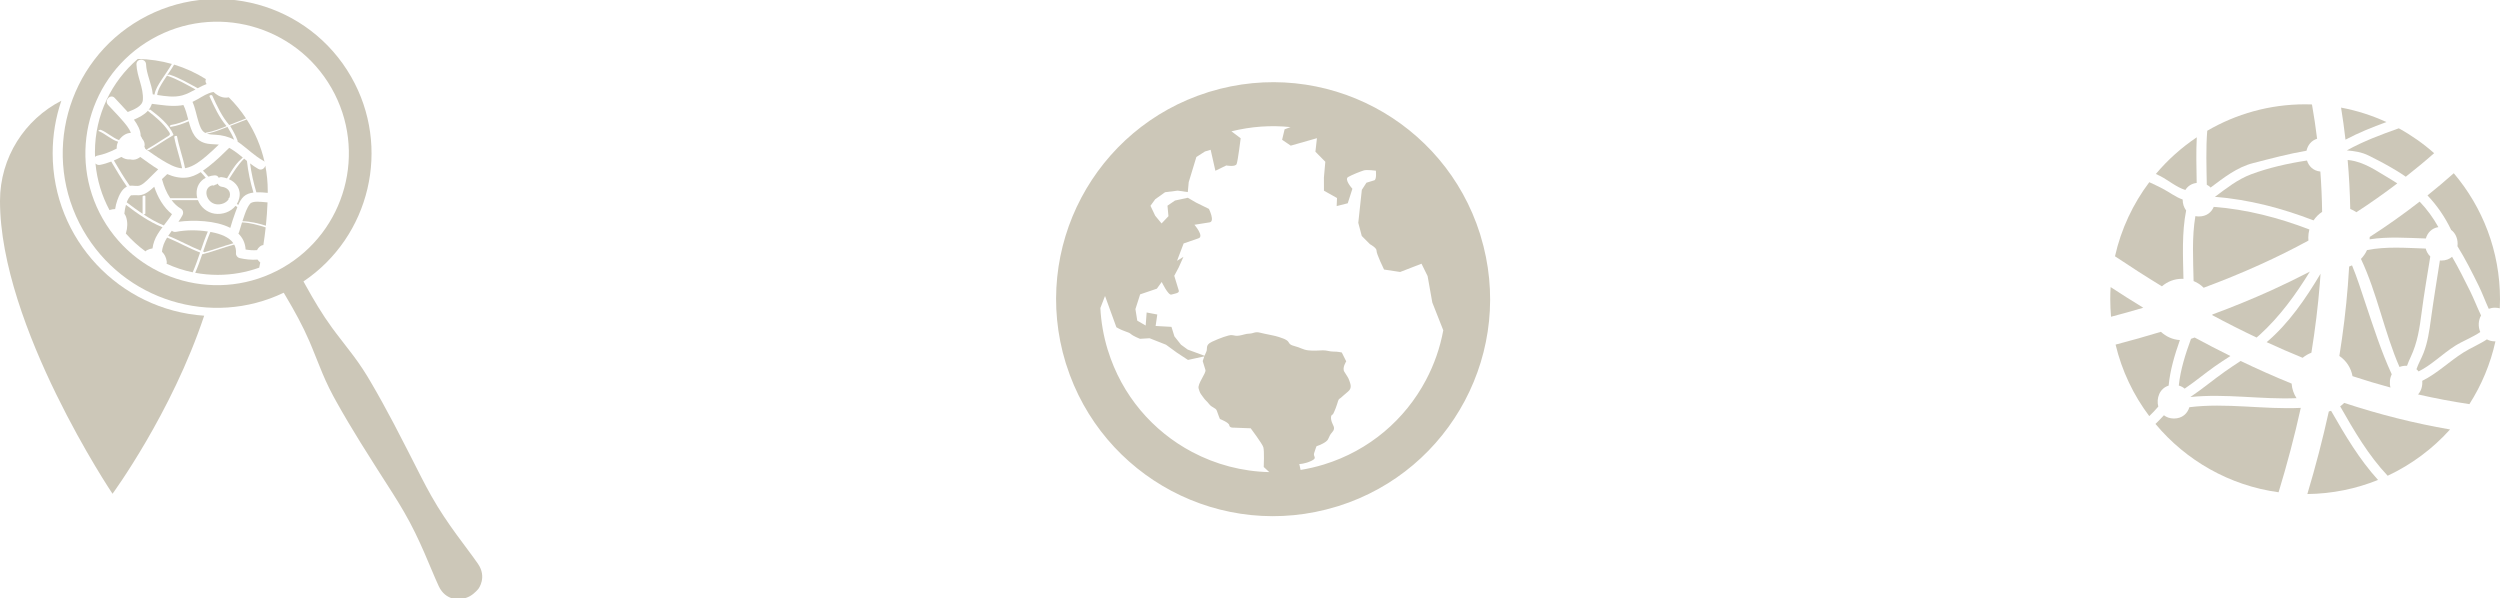 <?xml version="1.0" encoding="utf-8"?>
<!-- Generator: Adobe Illustrator 16.0.0, SVG Export Plug-In . SVG Version: 6.00 Build 0)  -->
<!DOCTYPE svg PUBLIC "-//W3C//DTD SVG 1.1//EN" "http://www.w3.org/Graphics/SVG/1.1/DTD/svg11.dtd">
<svg version="1.1" id="Layer_1" xmlns="http://www.w3.org/2000/svg" xmlns:xlink="http://www.w3.org/1999/xlink" x="0px" y="0px"
	 width="580.96px" height="139.05px" viewBox="0 0 580.96 139.05" enable-background="new 0 0 580.96 139.05" xml:space="preserve">
<g>
	<path fill-rule="evenodd" clip-rule="evenodd" fill="#CCC7B8" d="M280.67,21.453l0.011-0.011l0.366-0.11
		c13.305-4.079,27.012-2.401,38.4,3.634c11.299,5.99,20.335,16.25,24.481,29.367l0.007,0.021l0.107,0.371
		c4.094,13.303,2.406,26.996-3.633,38.391c-5.986,11.305-16.244,20.34-29.373,24.486h-0.01l-0.366,0.107
		c-13.307,4.092-27.014,2.412-38.405-3.621c-11.297-5.992-20.333-16.246-24.478-29.377l-0.006-0.01l-0.116-0.361
		c-4.086-13.312-2.399-27.018,3.636-38.411C257.284,34.635,267.535,25.589,280.67,21.453L280.67,21.453z M335.395,76.756
		l-2.549-6.46l-1.095-6.142l-1.416-2.871l-4.964,1.921l-3.742-0.568c0,0-1.795-3.676-1.739-4.363
		c0.058-0.677-1.522-1.518-1.522-1.518l-1.915-1.92l-0.81-3.058l0.825-7.659l1.075-1.659c0,0,1.209-0.371,1.817-0.556
		c0.599-0.186,0.37-2.237,0.37-2.237s-2.072-0.284-2.799-0.067c-0.719,0.229-2.617,0.95-3.635,1.529
		c-1.008,0.565,0.977,2.738,0.977,2.738l-1.079,3.372l-2.575,0.653l0.08-1.876l-3.033-1.7l-0.01-3.045l0.326-3.679l-2.302-2.335
		l0.355-3.143l-6.085,1.734l-2.008-1.365l0.578-2.431l1.381-0.515c-4.49-0.469-9.129-0.162-13.733,0.982l2.146,1.615
		c0,0-0.64,5.216-0.939,5.979c-0.3,0.743-2.407,0.338-2.407,0.338l-2.531,1.233l-1.102-4.876l-1.333,0.402l-1.985,1.277
		l-1.778,5.839l-0.215,2.313l-2.351-0.338l-2.929,0.37l-2.283,1.627l-1.111,1.526l1.102,2.314l1.48,1.789l1.598-1.683l-0.226-2.444
		l1.752-1.199l2.974-0.644l1.932,1.125l2.969,1.462c0,0,1.466,2.925,0.16,3.131l-3.526,0.558c0,0,2.317,2.674,0.965,3.143
		l-3.47,1.199l-1.535,4.038l1.49-0.927l-1.112,2.487l-1.021,1.919c0,0,0.866,2.817,1.051,3.43c0.187,0.62-0.985,0.709-1.724,0.935
		c-0.735,0.231-2.241-2.933-2.241-2.933l-1.129,1.56l-3.885,1.32l-1.097,3.428l0.427,2.682l1.955,1.135l0.226-3.031l2.473,0.469
		l-0.387,2.664l3.682,0.205l0.682,2.205l1.534,1.941l1.555,1.135l3.913,1.441c0.114-0.293,0.249-0.611,0.385-0.873
		c0.422-0.787-0.364-1.604,1.377-2.4c1.739-0.809,3.879-1.594,4.556-1.529c0.682,0.045,0.873,0.264,1.754,0.111
		c0.888-0.131,1.455-0.438,2.376-0.459c0.916-0.023,1.288-0.525,2.444-0.217c1.151,0.303,3.662,0.719,4.414,1.012
		c0.754,0.309,1.151,0.316,1.824,0.775c0.665,0.449,0.293,0.961,1.731,1.311c1.426,0.359,1.97,0.854,3.212,1.004
		c1.236,0.152,2.514,0.021,3.438,0c0.922-0.021,1.557,0.305,2.471,0.293c0.921-0.02,1.915,0.209,1.915,0.209l1.03,2.063
		c0,0-0.992,1.494-0.451,2.391c0.541,0.893,0.965,1.416,1.152,2.027c0.184,0.602,0.795,1.736-0.265,2.588
		c-1.057,0.861-1.146,1.016-1.675,1.451c-0.528,0.414-0.486,0.143-0.872,1.451c-0.394,1.311-0.978,2.412-0.978,2.412
		s-0.645,0.064-0.393,1.311c0.25,1.254,1.202,1.746,0.214,2.848c-0.984,1.104-0.593,1.506-1.452,2.172
		c-0.857,0.652-2.182,1.068-2.182,1.068s-0.301,0.742-0.557,1.615c-0.264,0.873,0.85,1.07-0.646,1.791
		c-1.499,0.717-2.813,0.74-2.813,0.74s0.182,0.58,0.311,1.365c1.799-0.297,3.594-0.707,5.385-1.254l0.037-0.014
		c10.608-3.264,18.887-10.508,23.697-19.588C333.279,84.732,334.65,80.816,335.395,76.756L335.395,76.756z M294.969,109.711
		c-0.637-0.59-1.298-1.188-1.298-1.188s0.169-3.754-0.094-4.605c-0.263-0.838-2.933-4.389-2.933-4.389l-4.018-0.152
		c0,0-0.901,0.076-0.965-0.564c-0.066-0.635-2.167-1.443-2.167-1.443s-0.491-1.178-0.714-1.898c-0.226-0.719-1.142-0.709-1.801-1.57
		c-0.66-0.854-0.747-0.688-1.441-1.672c-0.697-0.971-0.659-0.848-0.993-1.941c-0.337-1.08,1.802-3.59,1.577-4.32
		c-0.219-0.721-0.633-2.064-0.633-2.064s0.158-0.498,0.377-1.09l-3.797,0.83l-2.515-1.648l-2.594-1.889l-3.813-1.506l-2.234,0.133
		c0,0-1.564-0.611-2.13-1.127c-0.563-0.512-1.519-0.486-3.351-1.559l-2.64-7.267l-1.086,2.796c0.162,3.227,0.726,6.488,1.712,9.719
		l0.017,0.033c3.256,10.609,10.503,18.891,19.589,23.701C282.495,107.934,288.641,109.57,294.969,109.711z"/>
	<g>
		<path fill="#CCC7B8" d="M70.521,65.4C85.978,55,90.998,34.266,81.599,17.839C71.756,0.643,49.836-5.323,32.64,4.516
			c-17.2,9.843-23.162,31.763-13.323,48.962c9.401,16.426,29.82,22.601,46.617,14.546c0.19,0.321,0.38,0.645,0.572,0.971
			c1.887,3.178,3.837,6.701,5.35,10.215c0.216,0.504,0.427,1.004,0.632,1.502c0.611,1.488,1.229,3.014,1.846,4.566
			c0.423,1.068,0.871,2.139,1.354,3.201c0.534,1.182,1.108,2.354,1.736,3.514c0.228,0.418,0.457,0.836,0.689,1.256
			c1.798,3.234,3.722,6.455,5.673,9.604c2.559,4.137,5.167,8.154,7.597,11.975c0.882,1.389,1.715,2.764,2.498,4.111
			c3.83,6.588,6.072,12.961,8.076,17.279c1.605,3.459,4.958,3.045,4.958,3.045s1.288-0.154,2.33-0.75
			c1.088-0.623,1.934-1.689,1.934-1.689s2.055-2.68-0.114-5.814c-2.708-3.92-7.066-9.078-10.808-15.719
			c-0.765-1.361-1.528-2.771-2.276-4.234c-2.063-4.037-4.207-8.318-6.474-12.619c-1.728-3.277-3.532-6.568-5.409-9.758
			c-0.244-0.412-0.486-0.824-0.732-1.23c-0.682-1.129-1.405-2.217-2.15-3.277c-0.672-0.955-1.366-1.883-2.072-2.787
			c-1.025-1.318-2.031-2.623-3.005-3.906c-0.325-0.428-0.647-0.863-0.973-1.305c-2.264-3.088-4.312-6.554-6.097-9.788
			C70.884,66.053,70.702,65.725,70.521,65.4z M23.89,50.863c-8.398-14.677-3.312-33.379,11.366-41.774
			C49.929,0.691,68.63,5.781,77.027,20.453c8.397,14.676,3.31,33.378-11.364,41.773C50.989,70.622,32.286,65.535,23.89,50.863z"/>
		<path fill="#CCC7B8" d="M12.238,35.623c0-4.273,0.708-8.384,2.017-12.214c-8.46,4.33-14.256,13.127-14.256,23.283
			c0,29.12,26.147,68.05,26.147,68.05s13.743-18.713,21.3-41.377C27.776,72.016,12.238,55.638,12.238,35.623z"/>
		<g>
			<path fill="#CCC7B8" d="M31.125,27.81c0.792,1.091,1.577,2.422,1.562,3.776c0.154,0.191,0.271,0.411,0.354,0.648
				c0.313,0.358,0.536,0.783,0.571,1.275c0.017,0.223-0.007,0.426-0.062,0.609c0.096,0.132,0.164,0.275,0.189,0.438
				c1.336,0.923,2.645,1.887,4.041,2.719c1.257,0.747,2.943,1.758,4.541,1.835c-0.48-2.449-1.386-4.789-1.827-7.252
				c-0.048-0.259,0.601-0.417,0.646-0.172c0.45,2.508,1.387,4.895,1.858,7.398c0.084-0.013,0.165-0.023,0.248-0.041
				c1.814-0.393,3.417-1.681,4.799-2.857c0.97-0.828,1.9-1.7,2.81-2.59c-0.861-0.084-1.735-0.058-2.593-0.201
				c-2.942-0.502-3.752-2.793-4.409-5.213c-1.342,0.569-2.673,1.062-4.118,1.287c-0.442,0.066-0.274-0.383,0.065-0.438
				c1.342-0.204,2.579-0.683,3.822-1.216c0.042-0.017,0.084-0.026,0.125-0.029c-0.314-1.183-0.617-2.374-1.132-3.386
				c-0.181,0.04-0.362,0.072-0.544,0.099c-2.284,0.313-4.517-0.107-6.778-0.375c-0.017,0.054-0.036,0.108-0.055,0.164
				c-0.171,0.48-0.414,0.895-0.705,1.262c0.138-0.084,0.341-0.122,0.441-0.043c2.033,1.589,4.271,3.334,5.325,5.759
				c0.032,0.077-0.059,0.176-0.116,0.207c-1.862,1.057-3.604,2.309-5.465,3.363c-0.238,0.136-0.797-0.022-0.417-0.238
				c1.049-0.593,2.057-1.247,3.07-1.897c0.559-0.364,1.12-0.728,1.696-1.063c0.663-0.387,0.419-0.671,0.031-1.244
				c-1.226-1.806-2.929-3.213-4.632-4.544c-0.059-0.047-0.076-0.098-0.067-0.144C33.553,26.671,32.34,27.267,31.125,27.81z"/>
			<path fill="#CCC7B8" d="M26.641,50.846c-0.004-0.012-0.004-0.022-0.004-0.036c-0.005,0.005-0.012,0.005-0.019,0.008
				C26.625,50.826,26.632,50.837,26.641,50.846z"/>
			<path fill="#CCC7B8" d="M51.293,22.467c-0.633-0.238-1.18-0.63-1.672-1.091c-1.349,0.209-2.589,1.051-3.748,1.709
				c-0.369,0.211-0.752,0.41-1.142,0.59c0.679,1.513,0.928,3.174,1.438,4.747c0.263,0.816,0.596,1.91,1.387,2.379
				c0.068,0.038,0.135,0.07,0.199,0.104c0.068-0.05,0.166-0.101,0.263-0.114c1.56-0.229,3.128-0.886,4.624-1.485
				c-1.729-2.038-2.852-4.493-3.95-6.905c-0.12-0.266,0.519-0.452,0.646-0.174c1.09,2.393,2.206,4.816,3.924,6.83
				c0.096-0.036,0.191-0.071,0.283-0.108c1.215-0.463,2.427-0.937,3.632-1.424c-1.165-1.772-2.514-3.416-4.015-4.909
				C52.575,22.746,51.95,22.716,51.293,22.467z"/>
			<path fill="#CCC7B8" d="M53.517,29.319c0.662,1.098,1.289,2.206,1.708,3.419c0.023,0.063,0.008,0.124-0.033,0.174
				c0.215,0.135,0.428,0.28,0.64,0.436c1.777,1.317,3.374,2.894,5.311,3.979c0.135,0.076,0.243,0.17,0.327,0.269
				c-0.802-3.554-2.223-6.875-4.142-9.842c-1.285,0.515-2.574,1.021-3.869,1.506C53.481,29.274,53.503,29.293,53.517,29.319z"/>
			<path fill="#CCC7B8" d="M53.308,45.946c0.028-0.081,0.056-0.168,0.077-0.257c0.315-1.289-0.61-2.139-1.848-2.287
				c-0.487-0.061-0.808-0.366-0.959-0.734c-0.157,0.155-0.371,0.263-0.633,0.301c-0.12,0.134-0.453,0.215-0.587,0.089
				c-2.389,0.588-1.451,4.053,0.87,4.407c1.073,0.165,2.368-0.263,2.933-1.222c-0.017-0.029-0.038-0.059-0.052-0.088
				C53.068,46.081,53.169,45.997,53.308,45.946z"/>
			<path fill="#CCC7B8" d="M36.532,22.072c1.947,0.295,3.97,0.608,5.838,0.089c1.085-0.305,2.078-0.838,3.063-1.378
				c-2.147-1.144-4.237-2.416-6.563-3.168c-0.223-0.073,0.361-0.331,0.526-0.277c2.319,0.753,4.408,2.021,6.554,3.164
				c0.674-0.365,1.353-0.717,2.065-0.975c-0.29-0.372-0.308-0.793-0.179-1.147c-2.275-1.431-4.75-2.568-7.376-3.368
				c-0.72,1.253-1.595,2.413-2.364,3.634C37.452,19.674,36.664,20.833,36.532,22.072z"/>
			<path fill="#CCC7B8" d="M60.016,39.253c-0.671-0.374-1.294-0.813-1.898-1.277c0.29,2.276,0.799,4.518,1.456,6.721
				c0.493-0.021,0.983-0.003,1.433,0.021c0.404,0.023,0.808,0.057,1.212,0.1c0-0.148,0.002-0.295,0.002-0.441
				c0-2.013-0.195-3.981-0.565-5.887C61.492,39.139,60.779,39.681,60.016,39.253z"/>
			<path fill="#CCC7B8" d="M54.238,56.529c-1.001-1.468-3.063-2.179-4.887-2.544c-0.152-0.028-0.306-0.056-0.46-0.087
				c-0.641,1.493-1.166,3.031-1.688,4.568c0.061,0.021,0.119,0.049,0.18,0.07c0.062,0.021,0.069,0.059,0.043,0.095
				C49.724,58.01,51.947,57.153,54.238,56.529z"/>
			<path fill="#CCC7B8" d="M33.367,49.839c1.492,0.982,3.046,1.866,4.7,2.551c0.655-0.857,1.326-1.704,1.9-2.621
				c-1.979-1.546-3.34-3.984-4.125-6.372c-0.005,0.005-0.011,0.008-0.014,0.012c-0.985,0.897-2.141,1.924-3.545,1.967
				c-0.386,0.012-0.767-0.013-1.15-0.021c-0.211-0.005-0.781,0.106-0.642-0.027c-0.486,0.468-0.82,1.058-1.039,1.694
				c1.201,0.92,2.422,1.827,3.683,2.668c0-0.002-0.002-0.004-0.002-0.007v-3.993c0-0.225,0.649-0.361,0.649-0.077v3.994
				C33.782,49.738,33.553,49.839,33.367,49.839z"/>
			<path fill="#CCC7B8" d="M38.834,55.205c-0.629,1.025-1.1,2.096-1.188,3.297c0.597,0.582,0.966,1.34,1.092,2.195
				c0.032,0.207,0.022,0.405-0.024,0.595c1.917,0.879,3.947,1.551,6.064,1.989c0.657-1.5,1.193-3.045,1.722-4.595
				C43.877,57.679,41.432,56.27,38.834,55.205z"/>
			<path fill="#CCC7B8" d="M25.846,37.542c-0.849,0.33-1.721,0.602-2.603,0.774c-0.448,0.084-0.813-0.073-1.057-0.339
				c0.357,3.9,1.496,7.573,3.263,10.857c0.046-0.021,0.093-0.039,0.144-0.058c0.396-0.128,0.789-0.194,1.166-0.19
				c0.104-0.709,0.267-1.404,0.503-2.059c0.416-1.153,1.055-2.604,2.227-3.161C28.182,41.482,27.004,39.519,25.846,37.542z"/>
			<path fill="#CCC7B8" d="M56.636,45.67c0.605-0.56,1.413-0.814,2.256-0.918c-0.712-2.407-1.246-4.859-1.51-7.355
				c-0.218-0.177-0.435-0.357-0.651-0.534c-1.418,1.396-2.416,3.054-3.514,4.775c1.704,0.768,2.875,2.363,2.367,4.466
				c-0.116,0.471-0.298,0.903-0.537,1.29c0.106,0.077,0.212,0.152,0.321,0.226C55.691,46.878,56.087,46.176,56.636,45.67z"/>
			<path fill="#CCC7B8" d="M58.106,47.364c-0.769,0.942-1.176,2.298-1.564,3.432c-0.071,0.206-0.14,0.408-0.207,0.614
				c0.015-0.003,0.031-0.003,0.04-0.003c1.814,0.036,3.652,0.494,5.412,1.037c0.191-1.808,0.319-3.612,0.384-5.41
				c-0.179-0.017-0.36-0.032-0.539-0.046C60.762,46.929,58.721,46.606,58.106,47.364z"/>
			<path fill="#CCC7B8" d="M22.649,36.163c1.458-0.282,2.892-0.84,4.212-1.509c0.084-0.042,0.172-0.087,0.261-0.132
				c-0.032-0.536,0.083-1.091,0.326-1.586c-1.688-0.509-2.934-1.843-4.555-2.501c-0.215-0.087,0.372-0.331,0.527-0.268
				c1.517,0.614,2.715,1.829,4.243,2.395c0.006-0.014,0.013-0.027,0.023-0.037c0.643-0.926,1.638-1.635,2.719-1.641
				c-0.32-1.034-1.379-2.212-1.853-2.772c-1.097-1.299-2.316-2.486-3.451-3.748c-0.958-1.068,0.613-2.652,1.578-1.58
				c0.988,1.101,2.035,2.139,3.011,3.244c1.307-0.533,3.392-1.267,3.507-2.79c0.217-2.842-1.399-5.453-1.486-8.282
				c-0.044-1.442,2.188-1.439,2.232,0c0.067,2.236,1.354,4.634,1.558,6.967c0.135,0.018,0.27,0.038,0.406,0.058
				c0.184-1.208,0.952-2.366,1.584-3.358c0.789-1.231,1.667-2.41,2.394-3.68c0.015-0.028,0.042-0.051,0.08-0.075
				c-2.53-0.72-5.193-1.128-7.943-1.169c-6.095,5.229-9.96,12.986-9.96,21.648c0,0.372,0.011,0.742,0.024,1.113
				C22.216,36.317,22.401,36.213,22.649,36.163z"/>
			<path fill="#CCC7B8" d="M34.158,58.139c0.39-0.205,0.833-0.356,1.283-0.413c0.148-1.138,0.54-2.244,1.18-3.284
				c0.354-0.582,0.751-1.133,1.159-1.67c-0.063,0.003-0.118,0.003-0.16-0.014c-3.042-1.256-5.742-3.168-8.348-5.15
				c-0.186,0.674-0.315,1.354-0.371,2.044c0.165,0.225,0.302,0.489,0.405,0.788c0.393,1.147,0.336,2.557-0.026,3.705
				c-0.014,0.04-0.027,0.078-0.043,0.114c1.369,1.547,2.903,2.941,4.574,4.159C33.896,58.312,34.011,58.218,34.158,58.139z"/>
			<path fill="#CCC7B8" d="M59.723,58.128c0.154-0.318,0.385-0.614,0.697-0.863c0.234-0.187,0.507-0.3,0.778-0.313
				c0.214-1.369,0.396-2.736,0.544-4.106c-1.773-0.565-3.651-1.082-5.496-1.166c-0.242,0.749-0.471,1.499-0.688,2.257
				c-0.039,0.131-0.092,0.246-0.159,0.344c0.97,0.947,1.594,2.16,1.679,3.703C57.902,58.122,58.854,58.207,59.723,58.128z"/>
			<path fill="#CCC7B8" d="M56.423,36.611c-0.648-0.535-1.305-1.061-2.002-1.537c-0.375-0.257-0.762-0.501-1.157-0.717
				c-1.479,1.473-2.984,2.914-4.626,4.208c-0.464,0.366-0.957,0.744-1.472,1.094c0.442,0.441,0.847,0.914,1.251,1.389
				c0.448-0.16,0.931-0.263,1.44-0.299c0.513-0.037,0.84,0.225,0.987,0.582c0.17-0.132,0.404-0.196,0.694-0.162
				c0.42,0.05,0.827,0.146,1.216,0.281c0.611-1.009,1.201-2.035,1.907-2.972C55.186,37.78,55.777,37.167,56.423,36.611z"/>
			<path fill="#CCC7B8" d="M60.42,60.943c-0.229-0.182-0.416-0.394-0.561-0.618c-1.432,0.123-2.95-0.067-4.203-0.354
				c-0.455-0.105-0.854-0.603-0.818-1.077c0.061-0.806-0.1-1.484-0.413-2.062c-2.446,0.662-4.805,1.592-7.256,2.227
				c-0.069,0.017-0.125,0.02-0.172,0.012c-0.498,1.461-1.012,2.915-1.633,4.327c1.696,0.312,3.442,0.477,5.228,0.477
				c3.384,0,6.631-0.593,9.643-1.673c0.084-0.402,0.167-0.806,0.247-1.213C60.463,60.974,60.443,60.959,60.42,60.943z"/>
			<path fill="#CCC7B8" d="M52.898,29.475c-1.549,0.588-3.176,1.299-4.816,1.569c0.61,0.215,1.254,0.232,1.924,0.266
				c1.616,0.081,3.049,0.44,4.403,1.149c-0.398-1.001-0.931-1.932-1.486-2.857C52.898,29.558,52.892,29.515,52.898,29.475z"/>
			<path fill="#CCC7B8" d="M55.158,48.122c-0.145-0.092-0.286-0.185-0.426-0.281c-1.12,1.405-3.025,2.096-4.875,1.813
				c-1.755-0.268-3.244-1.521-3.86-3.146h-6.122c0.599,0.793,1.307,1.48,2.135,1.965c0.544,0.316,0.681,0.985,0.401,1.526
				c-0.276,0.53-0.598,1.039-0.942,1.535c3.422-0.45,8.603-0.345,12.048,1.426c0.345-1.188,0.712-2.374,1.151-3.534
				C54.822,49.018,54.98,48.571,55.158,48.122z"/>
			<path fill="#CCC7B8" d="M47.817,41.308c-0.379-0.449-0.761-0.893-1.172-1.305c-1.026,0.642-2.134,1.149-3.315,1.267
				c-1.551,0.159-3.04-0.194-4.466-0.813c-0.425,0.374-0.828,0.77-1.226,1.169c0.017,0.049,0.036,0.099,0.05,0.152
				c0.374,1.415,0.985,2.961,1.869,4.276c0.01,0,0.02-0.001,0.028-0.001h6.267c-0.092-0.335-0.149-0.682-0.162-1.039
				C45.632,43.291,46.493,41.998,47.817,41.308z"/>
			<path fill="#CCC7B8" d="M30.265,37.039c-0.709,0.075-1.432-0.141-2.065-0.57c-0.566,0.291-1.15,0.57-1.741,0.822
				c1.167,1.995,2.357,3.976,3.679,5.876c0.765-0.114,1.664,0.194,2.373-0.065c0.651-0.24,1.244-0.807,1.74-1.269
				c0.855-0.805,1.657-1.674,2.512-2.482c-1.46-0.888-2.853-1.945-4.182-2.882c-0.441,0.367-0.96,0.617-1.568,0.651
				C30.758,37.134,30.508,37.102,30.265,37.039z"/>
			<path fill="#CCC7B8" d="M48.289,53.821c0.004-0.004,0.01-0.013,0.013-0.021c-2.427-0.374-5.01-0.391-7.397,0.075
				c-0.401,0.073-0.735-0.045-0.975-0.257c-0.292,0.395-0.577,0.782-0.839,1.183c2.575,1.026,4.987,2.415,7.559,3.446
				C47.157,56.759,47.668,55.27,48.289,53.821z"/>
		</g>
	</g>
	<g>
		<path fill="#CCC7B8" d="M507.681,90.313c2.428-1.639,4.663-3.521,7.075-5.225c1.16-0.818,2.357-1.586,3.556-2.354
			c-2.779-1.371-5.551-2.807-8.313-4.303c-0.273,0.123-0.556,0.223-0.845,0.311c-1.286,3.529-2.455,7.146-2.837,10.855
			C506.848,89.746,507.31,89.988,507.681,90.313z"/>
		<path fill="#CCC7B8" d="M533.674,92.531c-0.642-0.99-1.051-2.145-1.137-3.389c-3.973-1.615-7.924-3.375-11.857-5.258
			c-1.213,0.801-2.433,1.602-3.632,2.449c-2.735,1.93-5.282,4.078-8.049,5.93C517.181,91.41,525.488,92.869,533.674,92.531z"/>
		<path fill="#CCC7B8" d="M508.775,94.629c-0.436,1.443-1.628,2.627-3.589,2.627c-0.962,0-1.729-0.295-2.325-0.756
			c-0.631,0.697-1.291,1.363-1.966,2.016c7.063,8.461,17.153,14.314,28.611,15.879c2.003-6.586,3.726-13.117,5.157-19.611
			C526.064,95.199,517.347,93.563,508.775,94.629z"/>
		<path fill="#CCC7B8" d="M501.553,94.484c-0.504-1.912,0.295-4.225,2.404-4.873c0.344-3.613,1.396-7.135,2.614-10.58
			c-1.705-0.117-3.239-0.826-4.407-1.924c-3.458,1.051-6.979,2.045-10.535,2.975c1.459,6.113,4.162,11.746,7.822,16.615
			C500.187,95.99,500.898,95.264,501.553,94.484z"/>
		<path fill="#CCC7B8" d="M490.48,66.713c-0.067,0.92-0.088,1.859-0.088,2.813c0,1.376,0.064,2.745,0.176,4.081
			c2.525-0.658,5.021-1.357,7.494-2.092C495.523,69.974,492.996,68.355,490.48,66.713z"/>
		<path fill="#CCC7B8" d="M507.215,46.364c-1.658-0.565-3.079-1.713-4.69-2.546c-1.016-0.523-2.038-1.011-3.066-1.479
			c-3.782,5.029-6.542,10.87-7.971,17.219c3.632,2.429,7.263,4.759,10.907,6.979c1.259-1.095,2.889-1.748,4.67-1.748
			c0.113,0,0.224,0.011,0.335,0.017c-0.106-5.334-0.398-10.667,0.624-15.896C507.478,48.193,507.21,47.277,507.215,46.364z"/>
		<path fill="#CCC7B8" d="M537.264,24.273c-0.526-0.021-1.053-0.032-1.586-0.032c-8.299,0-16.064,2.247-22.75,6.144
			c-0.332,4.16-0.171,8.353-0.104,12.542c0.335,0.179,0.639,0.391,0.888,0.652c3.085-2.295,6.111-4.723,9.919-5.691
			c4.075-1.039,8.199-2.154,12.367-2.866c0.273-1.253,1.093-2.365,2.459-2.781C538.127,29.574,537.735,26.918,537.264,24.273z"/>
		<path fill="#CCC7B8" d="M510.495,31.904c-3.556,2.387-6.763,5.253-9.508,8.522c0.36,0.173,0.725,0.335,1.08,0.519
			c1.733,0.895,3.755,2.599,5.772,3.2c0.535-0.854,1.41-1.494,2.634-1.635C510.417,38.966,510.317,35.426,510.495,31.904z"/>
		<path fill="#CCC7B8" d="M537.634,51.214c0.529-0.787,1.202-1.466,1.992-1.983c-0.045-3.137-0.182-6.258-0.41-9.366
			c-1.67-0.168-2.698-1.254-3.11-2.562c-4.402,0.65-9.021,1.717-12.961,3.193c-3.168,1.188-5.745,3.254-8.42,5.235
			c0.001,0.005,0.001,0.009,0.002,0.014C522.583,46.354,530.277,48.381,537.634,51.214z"/>
		<path fill="#CCC7B8" d="M536.661,53.328c-7.128-2.738-14.612-4.682-22.221-5.253c-0.524,1.258-1.673,2.228-3.449,2.228
			c-0.29,0-0.563-0.029-0.82-0.078c-0.837,4.969-0.511,10.038-0.415,15.091c0.883,0.357,1.678,0.886,2.344,1.551
			c4.473-1.662,8.84-3.444,13.086-5.37c3.852-1.74,7.604-3.602,11.258-5.591c-0.022-0.222-0.033-0.46-0.033-0.701
			C536.41,54.555,536.5,53.927,536.661,53.328z"/>
		<path fill="#CCC7B8" d="M556.165,42.028c-2.788-1.623-5.788-3.816-8.947-4.579c-0.552-0.135-1.104-0.214-1.659-0.275
			c0.33,3.777,0.531,7.569,0.601,11.378c0.503,0.197,0.974,0.46,1.421,0.764c3.261-2.115,6.43-4.35,9.511-6.696
			C556.781,42.424,556.485,42.215,556.165,42.028z"/>
		<path fill="#CCC7B8" d="M554.568,28.364c-3.318-1.527-6.851-2.669-10.543-3.357c0.41,2.472,0.738,4.956,1.029,7.446
			C548.109,30.83,551.314,29.549,554.568,28.364z"/>
		<path fill="#CCC7B8" d="M557.446,29.817c-4.142,1.472-8.242,2.996-12.077,5.134c1.72,0.144,3.43,0.377,5.125,1.226
			c2.885,1.442,5.892,3.018,8.57,4.888c2.24-1.766,4.448-3.574,6.59-5.469C563.149,33.379,560.396,31.441,557.446,29.817z"/>
		<path fill="#CCC7B8" d="M525.1,77.832c4.672-4.246,8.38-9.358,11.679-14.717c-2.914,1.514-5.882,2.956-8.9,4.333
			c-4.476,2.024-9.062,3.903-13.765,5.634l-0.025,0.152c3.422,1.836,6.855,3.572,10.304,5.205
			C524.629,78.238,524.869,78.041,525.1,77.832z"/>
		<path fill="#CCC7B8" d="M526.759,79.492c-0.008,0.008-0.017,0.014-0.024,0.02c2.779,1.275,5.566,2.502,8.362,3.635
			c0.612-0.504,1.294-0.898,2.034-1.182c0.876-5.426,1.543-10.83,1.971-16.191c0.053-0.718,0.104-1.438,0.152-2.158
			C535.793,69.425,531.847,75.188,526.759,79.492z"/>
		<path fill="#CCC7B8" d="M563.73,55.42c0.368-1.295,1.333-2.393,2.911-2.642c-1.206-2.175-2.657-4.159-4.354-5.927
			c-3.743,2.909-7.614,5.653-11.611,8.221v0.132c0,0.139-0.008,0.275-0.016,0.411C554.949,54.947,559.348,55.285,563.73,55.42z"/>
		<path fill="#CCC7B8" d="M555.803,86.98c-2.449-5.303-4.275-11.045-6.129-16.552c-0.982-2.921-1.905-5.909-3.101-8.761
			c-0.217,0.103-0.438,0.194-0.667,0.275c-0.088,1.445-0.186,2.891-0.295,4.333c-0.428,5.45-1.093,10.929-1.98,16.444
			c1.575,1.061,2.712,2.744,3.053,4.693c2.93,0.969,5.873,1.846,8.826,2.646C555.238,89.043,555.338,87.916,555.803,86.98z"/>
		<path fill="#CCC7B8" d="M563.699,57.764c-4.582-0.15-9.183-0.533-13.646,0.351c-0.344,0.768-0.826,1.458-1.404,2.056
			c3.762,7.934,5.473,17.17,8.954,25.111c0.447-0.182,0.958-0.287,1.538-0.287c0.073,0,0.139,0.012,0.209,0.014
			c0.244-0.703,0.551-1.396,0.876-2.09c1.567-3.348,2.046-6.645,2.519-10.279c0.566-4.364,1.321-8.697,2.019-13.04
			C564.234,59.104,563.881,58.46,563.699,57.764z"/>
		<path fill="#CCC7B8" d="M577.916,78.865c-1.711,1.15-3.721,1.947-5.506,3.08c-3.258,2.066-6.071,4.85-9.521,6.553
			c0.104,1.137-0.212,2.32-0.972,3.16c3.955,0.902,7.932,1.662,11.932,2.254c2.813-4.406,4.888-9.324,6.049-14.588
			c-0.033,0-0.064,0.004-0.098,0.004C579.062,79.328,578.438,79.152,577.916,78.865z"/>
		<path fill="#CCC7B8" d="M570.501,80.379c1.792-1.137,4.052-1.963,5.873-3.223c-0.528-1.211-0.468-2.701,0.183-3.85
			c-0.898-1.845-1.613-3.782-2.551-5.664c-1.34-2.69-2.672-5.375-4.184-7.968c-0.612,0.533-1.439,0.872-2.485,0.872
			c-0.12,0-0.233-0.009-0.347-0.017c-0.719,4.607-1.477,9.208-2.108,13.833c-0.358,2.621-0.722,5.158-1.678,7.641
			c-0.499,1.293-1.222,2.504-1.659,3.797c0.188,0.154,0.348,0.332,0.498,0.52C565.117,84.777,567.586,82.229,570.501,80.379z"/>
		<path fill="#CCC7B8" d="M570.219,40.259c-1.991,1.773-4.031,3.488-6.108,5.152c2.237,2.361,4.05,5.005,5.497,8.012
			c1.165,0.858,1.652,2.379,1.469,3.795c1.841,2.977,3.412,6.1,4.957,9.24c0.85,1.727,1.5,3.562,2.313,5.306
			c0.428-0.164,0.91-0.258,1.455-0.258c0.402,0,0.768,0.053,1.105,0.145c0.033-0.703,0.055-1.411,0.055-2.124
			C580.961,58.365,576.912,48.147,570.219,40.259z"/>
		<path fill="#CCC7B8" d="M544.758,93.627c-0.287,0.297-0.607,0.559-0.942,0.801c3.273,5.744,6.567,11.395,11.04,16.129
			c5.533-2.592,10.458-6.266,14.498-10.758C561.069,98.375,552.877,96.309,544.758,93.627z"/>
		<path fill="#CCC7B8" d="M541.705,95.461c-0.176,0.053-0.345,0.117-0.525,0.156c-1.399,6.357-3.063,12.762-4.99,19.191
			c5.807-0.066,11.346-1.225,16.428-3.277C548.275,106.758,544.982,101.189,541.705,95.461z"/>
	</g>
</g>
</svg>
